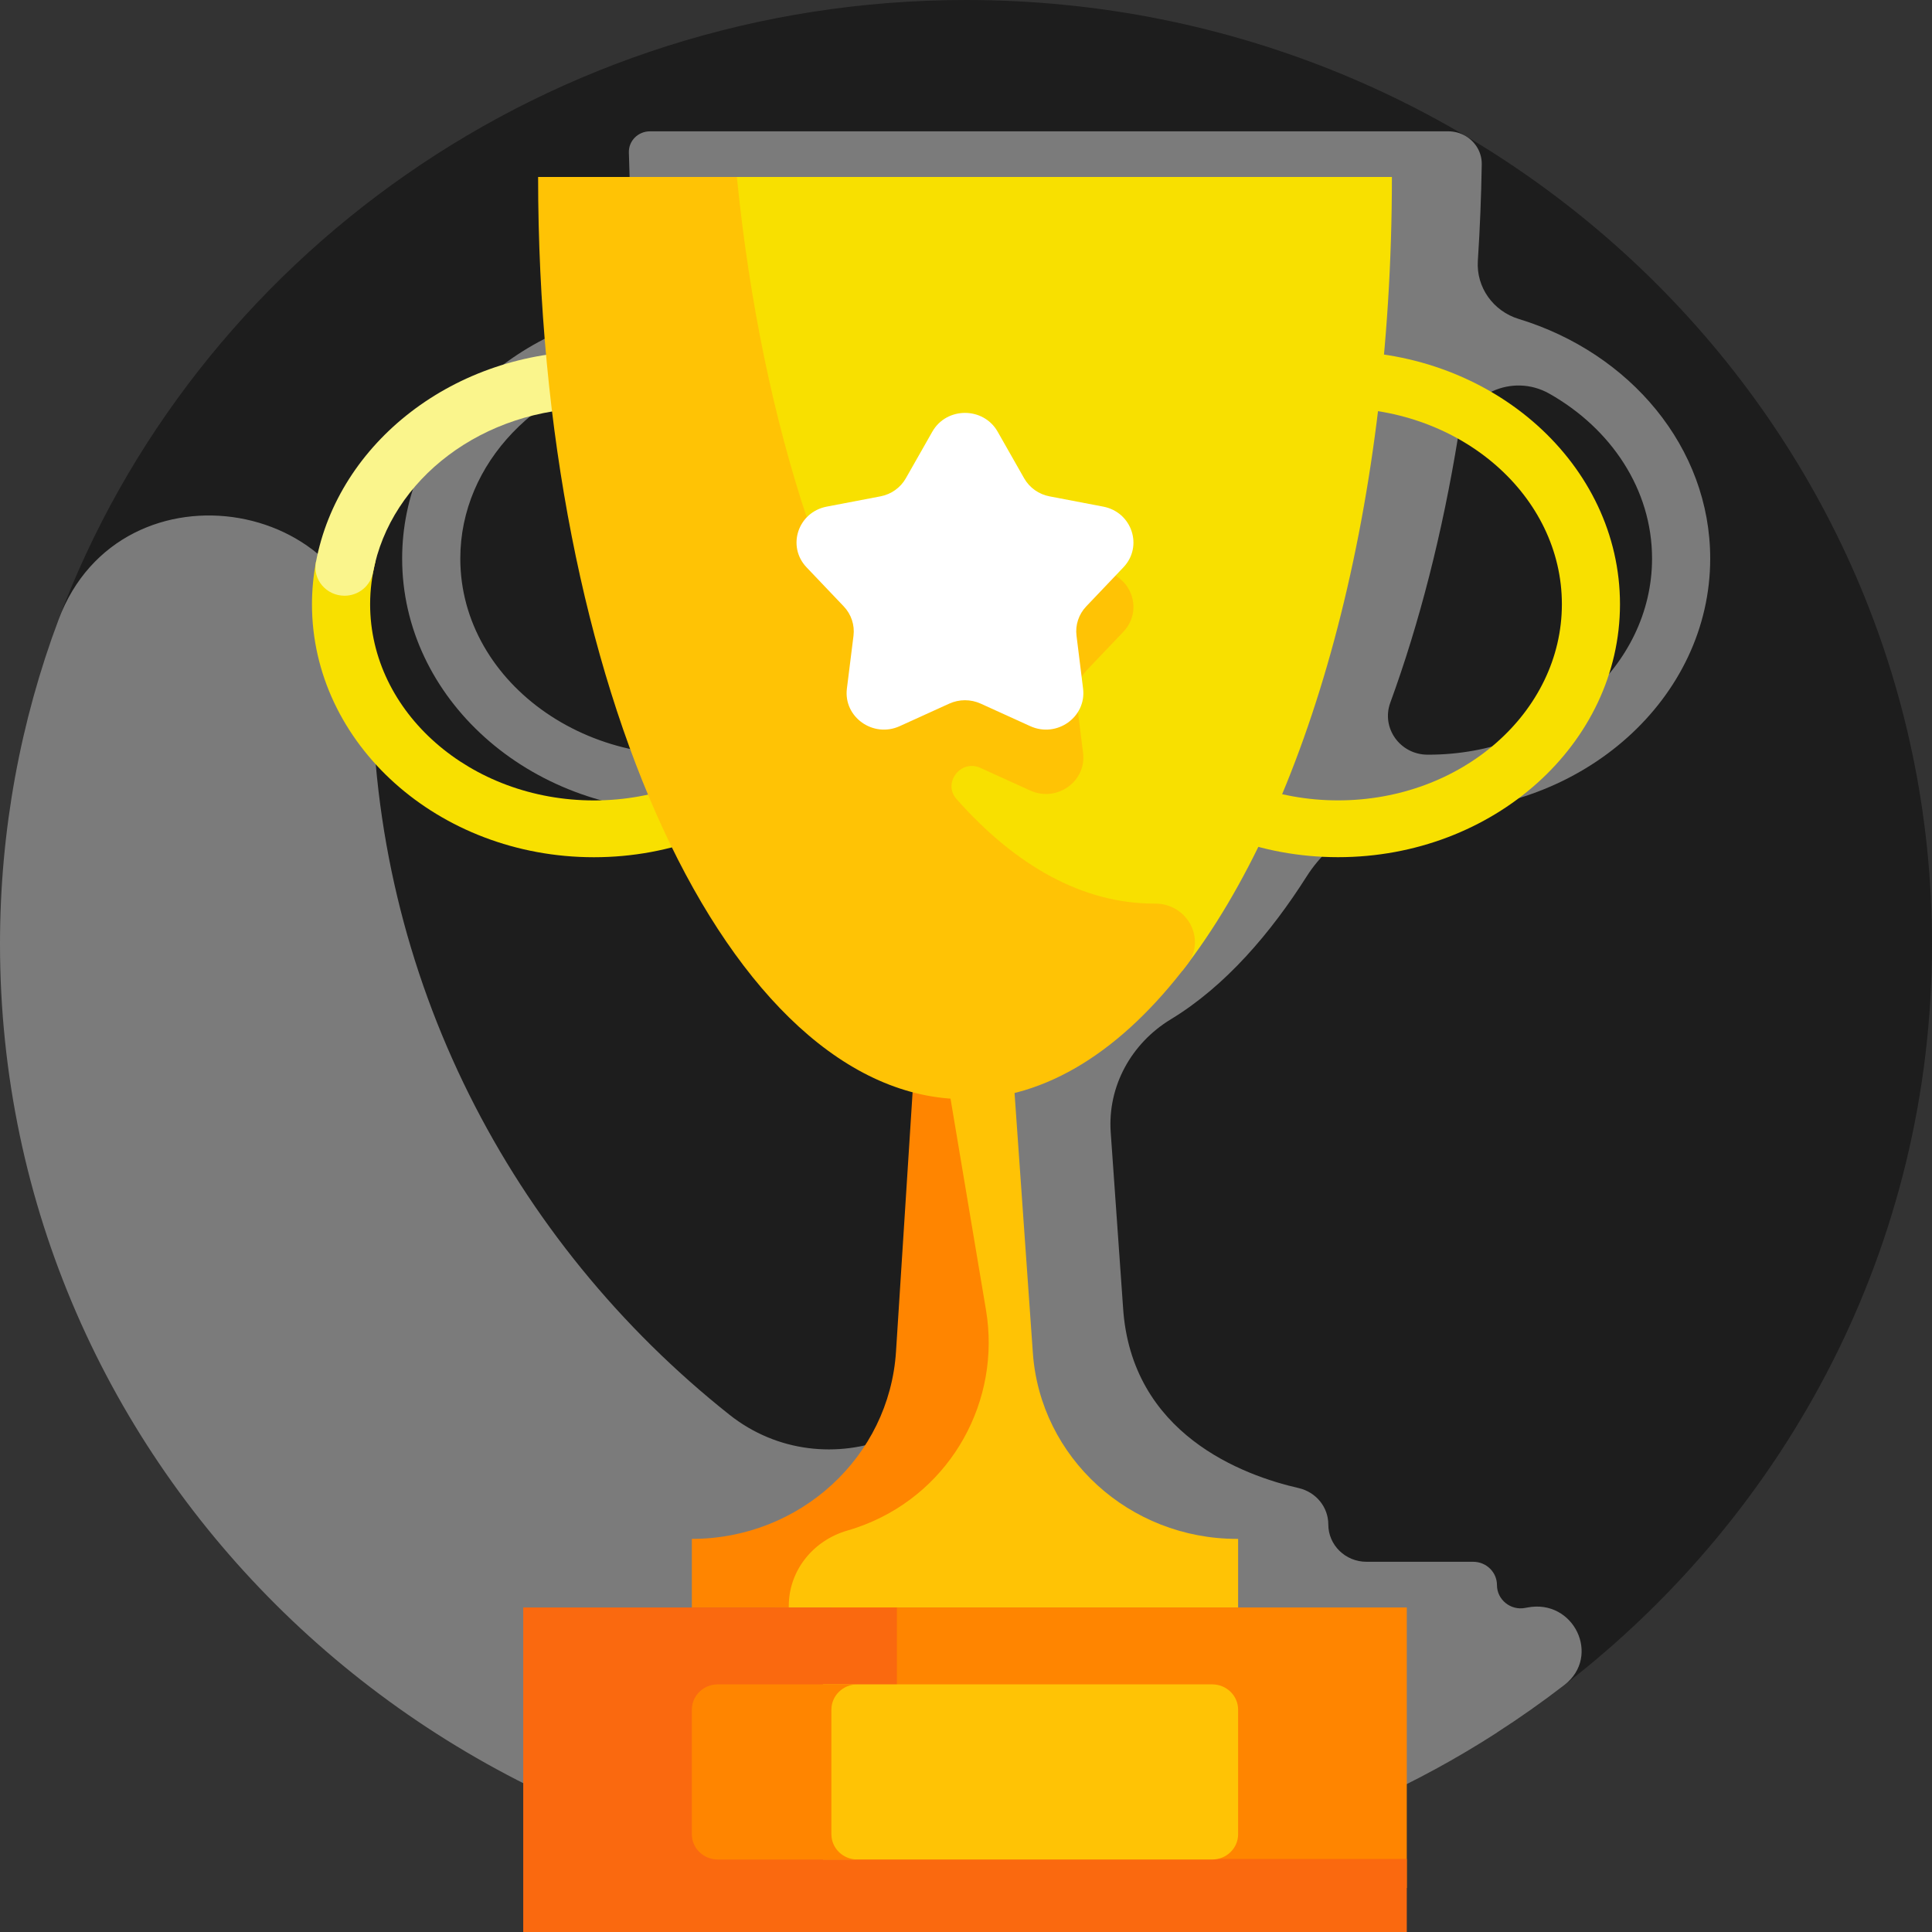 
<svg width="40" height="40" viewBox="0 0 40 40" fill="none" xmlns="http://www.w3.org/2000/svg">
<rect x="0" y="0" width="40" height="40" fill="#333333" stroke="none"/>
<path d="M40 19.544C40 25.765 37.025 31.308 32.389 34.887C28.982 37.517 24.678 39.087 20 39.087C8.954 39.087 1.393 30.471 1.393 19.678C1.393 17.319 0.427 14.924 1.211 12.83C4.013 5.344 11.368 0 20 0C31.045 0 40 8.75 40 19.544Z" fill="#1D1D1D"/>
<path d="M30.5 32.335H28.292C27.855 32.335 27.501 31.989 27.501 31.562C27.501 31.202 27.246 30.891 26.887 30.809C25.75 30.55 23.414 29.7 23.251 27.06L22.996 23.442C22.93 22.495 23.418 21.602 24.243 21.102C25.373 20.416 26.311 19.314 27.052 18.147C27.589 17.301 28.535 16.799 29.553 16.802H29.571C32.789 16.802 35.408 14.452 35.408 11.564C35.408 9.264 33.747 7.306 31.445 6.604C30.913 6.442 30.562 5.946 30.597 5.401C30.64 4.745 30.667 4.078 30.678 3.402C30.682 3.164 30.555 2.941 30.345 2.817L30.343 2.816C30.235 2.752 30.111 2.719 29.985 2.719H13.457C13.21 2.719 13.013 2.917 13.02 3.157C13.041 3.926 13.093 5.52 13.173 6.403C10.425 6.826 8.326 8.978 8.326 11.564C8.326 14.452 10.944 16.801 14.163 16.801C14.723 16.801 15.264 16.729 15.777 16.596C16.805 18.697 18.47 21.063 20.762 21.668C20.73 22.177 20.459 26.405 20.419 27.034C20.416 27.084 20.412 27.133 20.407 27.181C20.154 29.69 17.1 30.877 15.098 29.287C10.587 25.704 7.704 20.239 7.704 14.115C7.704 14.066 7.704 14.018 7.705 13.969C7.732 10.293 2.504 9.379 1.211 12.832C0.428 14.925 0 17.186 0 19.545C0 30.403 9.014 39.089 20 39.089C23.797 39.089 27.628 38.04 30.993 35.873V35.871C31.473 35.562 31.938 35.234 32.388 34.887C33.158 34.292 32.585 33.095 31.622 33.282C31.607 33.285 31.593 33.288 31.578 33.29C31.275 33.349 30.993 33.119 30.993 32.817C30.993 32.551 30.773 32.335 30.5 32.335ZM30.191 9.025C30.33 8.165 31.305 7.714 32.077 8.15C33.356 8.874 34.204 10.133 34.204 11.564C34.204 13.803 32.126 15.625 29.571 15.625H29.559C28.988 15.625 28.592 15.072 28.785 14.547C29.386 12.903 29.864 11.041 30.191 9.025ZM9.53 11.564C9.53 9.584 11.155 7.931 13.297 7.575C13.66 10.568 14.352 13.275 15.283 15.505C12.349 16.145 9.53 14.187 9.53 11.564Z" fill="#7B7B7B"/>
<path d="M16.848 11.756C16.901 12 16.929 12.252 16.929 12.51C16.929 14.75 14.851 16.572 12.296 16.572C9.741 16.572 7.663 14.75 7.663 12.51C7.663 12.206 7.702 11.909 7.775 11.623H6.552C6.549 11.623 6.547 11.623 6.544 11.623C6.489 11.912 6.459 12.208 6.459 12.51C6.459 15.399 9.077 17.748 12.296 17.748C15.515 17.748 18.133 15.399 18.133 12.51C18.133 12.254 18.113 12.002 18.073 11.756L16.848 11.756Z" fill="#F8E000"/>
<path d="M7.133 12.334C7.424 12.334 7.672 12.129 7.724 11.848C8.086 9.922 9.998 8.448 12.296 8.448C14.594 8.448 16.506 9.922 16.867 11.848C16.919 12.129 17.167 12.334 17.459 12.334C17.832 12.334 18.118 12.003 18.051 11.644C17.59 9.166 15.185 7.271 12.296 7.271C9.406 7.271 7.001 9.166 6.54 11.644C6.473 12.003 6.759 12.334 7.133 12.334Z" fill="#FAF58C"/>
<path d="M27.703 17.747C24.485 17.747 21.866 15.397 21.866 12.509C21.866 9.621 24.485 7.271 27.703 7.271C30.922 7.271 33.54 9.621 33.54 12.509C33.54 15.397 30.922 17.747 27.703 17.747ZM27.703 8.448C25.148 8.448 23.07 10.27 23.07 12.509C23.07 14.749 25.148 16.571 27.703 16.571C30.258 16.571 32.337 14.749 32.337 12.509C32.337 10.27 30.258 8.448 27.703 8.448Z" fill="#F8E000"/>
<path d="M25.609 31.861C23.383 31.861 21.536 30.177 21.384 28.007L20.772 19.322H19.149C19.167 19.436 19.177 19.55 19.177 19.665V28.768C19.177 29.491 18.297 30.216 17.47 30.738C16.585 31.297 16.046 32.252 16.046 33.282H25.634V31.861H25.609Z" fill="#FFC305"/>
<path d="M17.539 31.69C17.667 31.653 17.792 31.61 17.915 31.562C19.709 30.854 20.727 28.989 20.414 27.123L19.105 19.322L18.551 27.981C18.412 30.162 16.561 31.861 14.324 31.861V33.282H16.331V33.248C16.331 32.523 16.828 31.897 17.539 31.69Z" fill="#FF8500"/>
<path d="M17.214 33.281H29.126V39.088H17.214V33.281Z" fill="#FF8500"/>
<path d="M18.569 35.086V33.281H10.833V38.489V40.002H18.569H29.126V38.489H22.052C20.128 38.489 18.569 36.965 18.569 35.086Z" fill="#FA690F"/>
<path d="M24.483 20.094C27.078 16.767 28.818 10.655 28.818 3.664H15.028V10.222C15.028 15.432 19.163 19.75 24.483 20.094Z" fill="#F8E000"/>
<path d="M23.894 18.708C22.418 18.708 21.027 17.926 19.804 16.544C19.512 16.215 19.885 15.718 20.292 15.895C20.296 15.897 20.301 15.899 20.305 15.901L21.33 16.367C21.88 16.617 22.497 16.179 22.424 15.59L22.287 14.494C22.26 14.273 22.334 14.051 22.489 13.888L23.259 13.079C23.672 12.645 23.436 11.936 22.841 11.823L21.732 11.611C21.508 11.568 21.315 11.431 21.204 11.236L20.655 10.271C20.36 9.752 19.598 9.752 19.303 10.271L18.754 11.236C18.643 11.431 18.45 11.568 18.226 11.611C18.221 11.611 18.217 11.612 18.212 11.613C17.564 11.738 16.922 11.371 16.717 10.757C16.021 8.669 15.516 6.265 15.256 3.664H11.141C11.141 14.209 15.098 22.757 19.979 22.757C21.665 22.757 23.241 21.737 24.581 19.967C24.979 19.441 24.582 18.705 23.912 18.708C23.906 18.708 23.9 18.708 23.894 18.708Z" fill="#FFC305"/>
<path d="M20.655 8.937L21.204 9.903C21.315 10.098 21.508 10.235 21.732 10.277L22.841 10.489C23.437 10.603 23.672 11.312 23.259 11.746L22.489 12.555C22.334 12.718 22.26 12.94 22.288 13.161L22.424 14.257C22.497 14.846 21.88 15.284 21.33 15.034L20.305 14.568C20.098 14.474 19.86 14.474 19.653 14.568L18.628 15.034C18.078 15.284 17.461 14.846 17.534 14.257L17.671 13.161C17.698 12.94 17.624 12.718 17.469 12.555L16.699 11.746C16.286 11.312 16.521 10.603 17.117 10.489L18.226 10.277C18.45 10.235 18.643 10.098 18.754 9.903L19.303 8.937C19.598 8.419 20.36 8.419 20.655 8.937Z" fill="white"/>
<path d="M25.098 34.873H17.039V38.499H25.098C25.394 38.499 25.634 38.265 25.634 37.975V35.397C25.634 35.108 25.394 34.873 25.098 34.873Z" fill="#FFC305"/>
<path d="M17.213 37.975V35.397C17.213 35.108 17.453 34.873 17.75 34.873H14.861C14.564 34.873 14.324 35.108 14.324 35.397V37.975C14.324 38.265 14.564 38.499 14.861 38.499H17.75C17.453 38.499 17.213 38.265 17.213 37.975Z" fill="#FF8500"/>
</svg>
